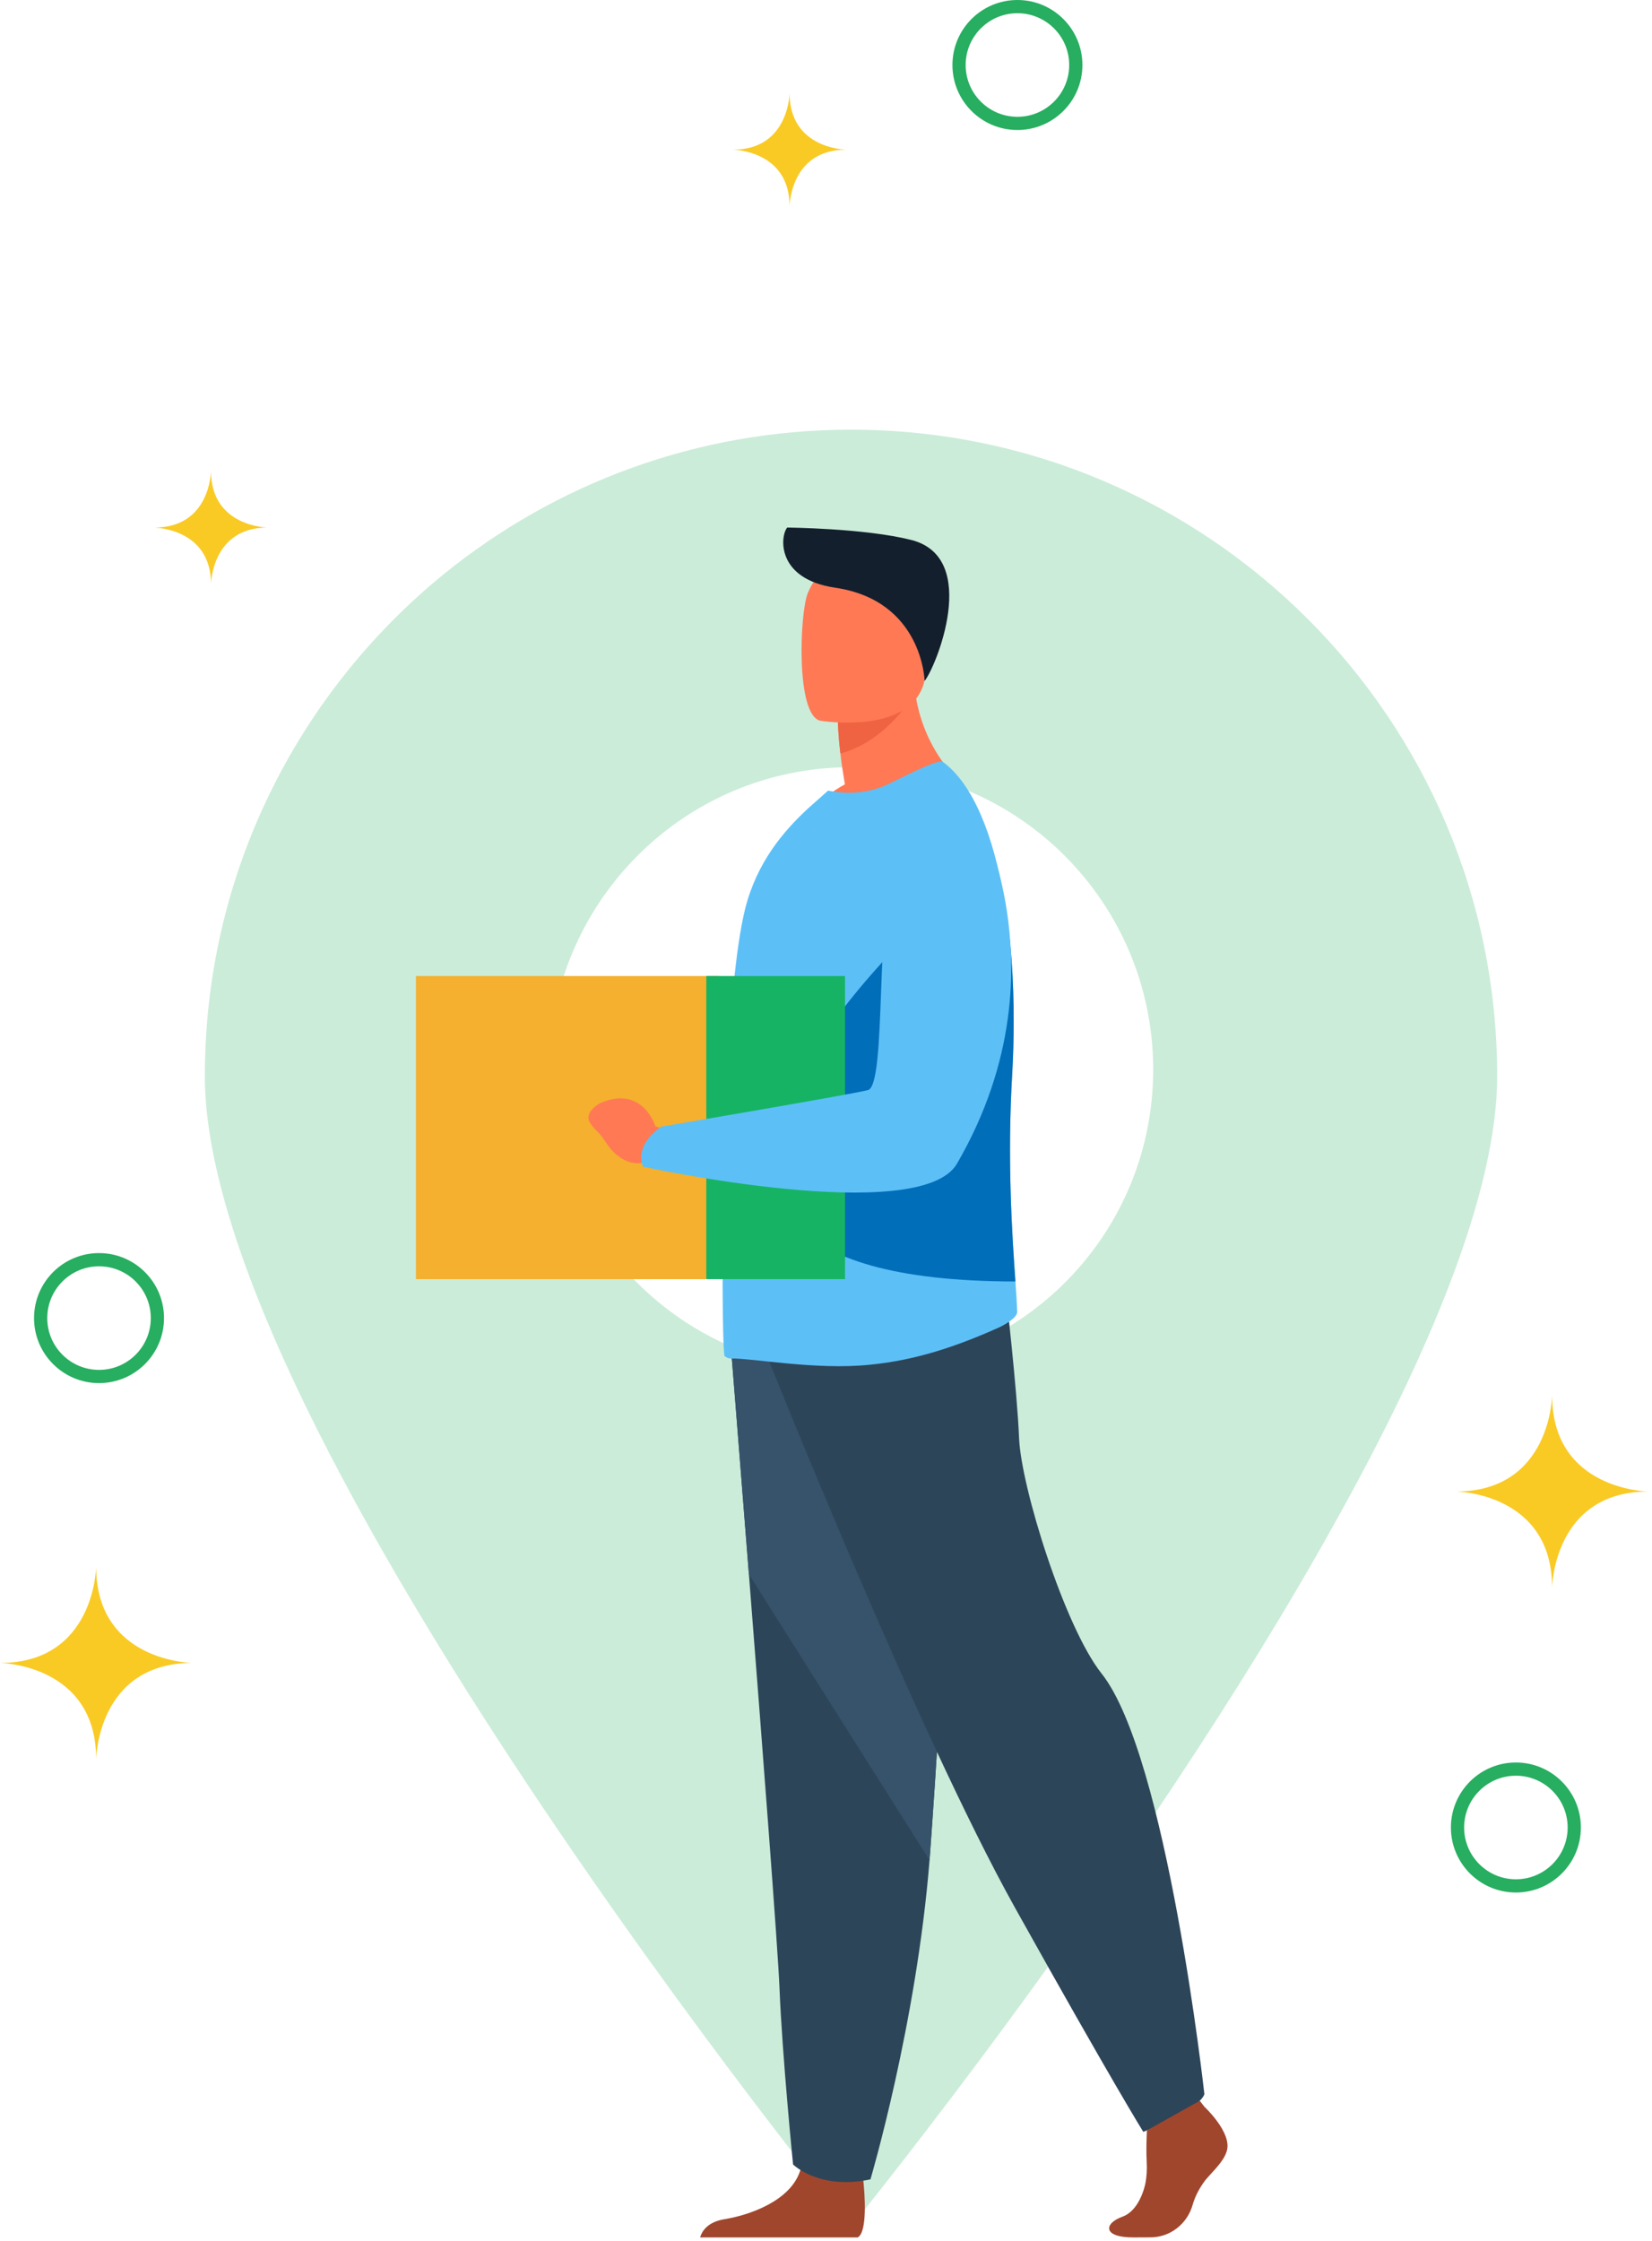 <svg width="250" height="339" viewBox="0 0 250 339" fill="none" xmlns="http://www.w3.org/2000/svg">
<path d="M208.799 156.226C210.073 156.628 211.029 157.399 211.632 158.556C212.235 159.712 212.353 160.936 211.951 162.21C211.548 163.484 210.777 164.44 209.62 165.077C208.464 165.714 207.24 165.831 205.949 165.429C204.675 165.026 203.72 164.238 203.1 163.065C202.479 161.875 202.362 160.651 202.764 159.36C203.167 158.086 203.938 157.148 205.128 156.544C206.285 155.924 207.508 155.823 208.799 156.226Z" fill="#27AE60"/>
<path d="M238.236 276.45C238.236 281.328 234.28 285.284 229.402 285.284C224.524 285.284 220.568 281.328 220.568 276.45C220.568 271.572 224.524 267.616 229.402 267.616C234.28 267.616 238.236 271.572 238.236 276.45Z" stroke="#27AE60" stroke-width="2" stroke-miterlimit="10"/>
<path d="M162.803 9.834C162.803 14.712 158.846 18.668 153.968 18.668C149.09 18.668 145.134 14.712 145.134 9.834C145.134 4.956 149.09 1 153.968 1C158.846 1 162.803 4.956 162.803 9.834Z" stroke="#27AE60" stroke-width="2" stroke-miterlimit="10"/>
<path d="M23.82 199.391C23.82 204.269 19.864 208.225 14.986 208.225C10.108 208.225 6.152 204.269 6.152 199.391C6.152 194.513 10.108 190.557 14.986 190.557C19.864 190.557 23.82 194.513 23.82 199.391Z" stroke="#27AE60" stroke-width="2" stroke-miterlimit="10"/>
<path d="M14.55 266.107C14.55 266.107 14.735 251.557 29.101 251.557C29.101 251.557 14.55 251.373 14.55 237.007C14.55 237.007 14.366 251.557 0 251.557C0 251.557 14.55 251.741 14.55 266.107Z" fill="#F9CA24"/>
<path d="M234.884 240.175C234.884 240.175 235.068 225.625 249.434 225.625C249.434 225.625 234.884 225.44 234.884 211.074C234.884 211.074 234.699 225.625 220.334 225.625C220.317 225.608 234.884 225.792 234.884 240.175Z" fill="#F9CA24"/>
<path d="M119.488 31.19C119.488 31.19 119.588 22.641 128.037 22.641C128.037 22.641 119.488 22.541 119.488 14.092C119.488 14.092 119.387 22.641 110.938 22.641C110.955 22.641 119.488 22.759 119.488 31.19Z" fill="#F9CA24"/>
<path d="M31.934 88.352C31.934 88.352 32.035 79.803 40.483 79.803C40.483 79.803 31.934 79.703 31.934 71.254C31.934 71.254 31.833 79.803 23.385 79.803C23.385 79.82 31.934 79.92 31.934 88.352Z" fill="#F9CA24"/>
<path d="M128.786 65C105.459 65 83.987 73.187 67.147 86.861C45.058 104.856 31 132.2 31 162.786C31 216.778 128.786 336.806 128.786 336.806C128.786 336.806 173.198 282.278 202.086 230.219C216.143 205.041 226.569 180.398 226.569 162.79C226.569 108.799 182.774 65 128.786 65ZM128.786 207.427C103.531 207.427 83.059 187.037 83.059 161.782C83.059 155.601 84.293 149.73 86.536 144.325C93.412 127.718 109.708 116.058 128.786 116.058C154.042 116.058 174.514 136.526 174.514 161.782C174.514 183.642 159.222 201.793 138.751 206.271C135.584 207.043 132.185 207.427 128.786 207.427Z" fill="#CBECD9"/>
<path d="M129.806 338.458H105.947C106.194 337.601 107 336.131 109.638 335.702C113.321 335.104 119.701 332.965 121.124 328.258C121.168 328.106 121.209 327.951 121.246 327.792C122.376 322.76 130.593 329.333 130.593 329.333C130.593 329.333 130.615 329.536 130.652 329.88C130.844 331.716 131.324 337.612 129.806 338.458Z" fill="#A0462D"/>
<path d="M110.616 203.845C110.616 203.845 111.865 219.418 113.332 238.134C115.327 263.56 117.724 294.793 117.961 300.712C118.371 310.986 120.015 327.42 120.015 327.42C120.015 327.42 123.916 331.325 131.727 329.677C131.727 329.677 138.683 306.217 140.671 281.393C140.701 280.987 140.734 280.577 140.763 280.167C142.614 254.896 145.489 201.684 145.489 201.684L110.616 203.845Z" fill="#2D4559"/>
<path d="M110.616 203.845C110.616 203.845 111.865 219.417 113.332 238.134L140.671 281.397C140.701 280.99 140.734 280.58 140.763 280.17C142.614 254.9 145.489 201.688 145.489 201.688L110.616 203.845Z" fill="#36536B"/>
<path d="M116.313 205.693C116.313 205.693 138.809 262.09 153.602 288.59C168.395 315.095 173.017 322.491 173.017 322.491C173.017 322.491 181.492 319.1 182.261 316.791C182.261 316.791 176.604 265.625 166.699 253.152C161.102 246.103 154.526 224.956 154.219 217.559C153.913 210.163 152.217 195.525 152.217 195.525L116.313 205.693Z" fill="#2D4559"/>
<path d="M145.914 118.782C145.914 118.782 130.693 126.242 121.918 123.475C121.918 123.475 124.08 120.707 127.859 118.649C127.556 116.861 127.32 115.31 127.183 113.991C126.814 110.954 126.814 109.232 126.814 109.232L132.688 104.54L138.256 100.051C137.812 112.675 145.914 118.782 145.914 118.782Z" fill="#FF7955"/>
<path d="M153.935 198.414C153.968 199.36 151.977 200.439 151.101 200.845C144.588 203.749 138.514 205.774 131.628 206.446C123.492 207.289 113.875 205.434 110.569 205.5C110.233 205.5 109.926 205.364 109.656 205.127C109.42 204.957 109.25 195.001 109.42 182.48C109.42 181.974 109.42 181.468 109.453 180.961V180.791C109.52 175.896 109.69 170.768 109.926 165.637C110.399 154.365 111.275 143.495 112.76 137.488C114.548 130.402 118.597 125.71 122.277 122.3L125.314 119.599C128.351 120.209 131.557 120.039 134.764 118.454C138.274 116.732 142.116 114.8 142.722 115.273C147.311 118.683 150.359 126.419 152.01 136.206C152.956 141.844 153.429 148.154 153.396 154.767C153.396 157.198 153.329 159.696 153.193 162.16C152.383 175.527 153.193 187.135 153.665 193.852C153.802 195.813 153.902 197.332 153.935 198.414Z" fill="#5CC0F7"/>
<path d="M153.665 193.855C79.919 193.756 140.066 138.877 140.066 138.877L152.014 136.21C152.96 141.848 153.433 148.158 153.399 154.771C153.399 157.202 153.333 159.699 153.196 162.164C152.383 175.53 153.192 187.139 153.665 193.855Z" fill="#016EB9"/>
<path d="M62.945 193.5H108.798V147.648H62.945L62.945 193.5Z" fill="#F4B02E"/>
<path d="M106.888 193.5H127.88V147.648H106.888V193.5Z" fill="#16B364"/>
<path d="M101.909 171.248L99.178 170.373C99.178 170.373 97.269 164.051 90.811 166.881C90.811 166.881 88.187 168.271 89.344 169.918C90.496 171.562 90.286 170.698 91.867 173.066C93.445 175.434 95.942 176.561 97.933 175.663L100.202 175.73L101.909 171.248Z" fill="#FF7955"/>
<path d="M145.918 118.768C145.918 118.768 162.618 145.328 144.828 176.018C139.276 185.598 97.332 176.495 97.332 176.495C97.332 176.495 95.695 173.543 100.073 170.428C100.073 170.428 128 165.703 131.329 164.909C134.281 164.207 132.311 137.063 135.688 129.19C139.061 121.313 145.918 118.768 145.918 118.768Z" fill="#5CC0F7"/>
<path d="M138.355 104.88C138.355 104.88 134.509 112.003 127.183 113.991C126.813 110.954 126.813 109.233 126.813 109.233L132.688 104.541L138.355 104.88Z" fill="#EF6343"/>
<path d="M124.135 109.025C124.135 109.025 138.655 111.438 140.018 102.372C141.381 93.305 144.174 87.512 134.96 85.587C125.746 83.662 123.422 86.851 122.229 89.766C121.039 92.684 120.393 108.165 124.135 109.025Z" fill="#FF7955"/>
<path d="M139.922 103C139.922 103 139.63 90.856 126.4 88.905C117.338 87.572 118.091 81.006 119.129 79.806C119.129 79.806 130.841 79.902 137.883 81.675C148.523 84.357 141.496 101.193 139.922 103Z" fill="#131F2D"/>
<path d="M182.265 318.693L181.563 317.788L173.564 322.27C173.49 323.799 173.449 325.569 173.534 327.117C173.593 328.166 173.531 329.241 173.342 330.257C173.176 331.051 172.33 334.436 169.851 335.326C167.039 336.335 166.814 338.496 171.613 338.459C172.474 338.452 173.316 338.448 174.118 338.448C177.111 338.44 179.671 336.401 180.487 333.523C180.809 332.389 181.404 331.118 182.431 329.762C183.691 328.288 185.176 326.987 185.656 325.373C186.476 322.595 182.265 318.693 182.265 318.693Z" fill="#A0462D"/>
</svg>
